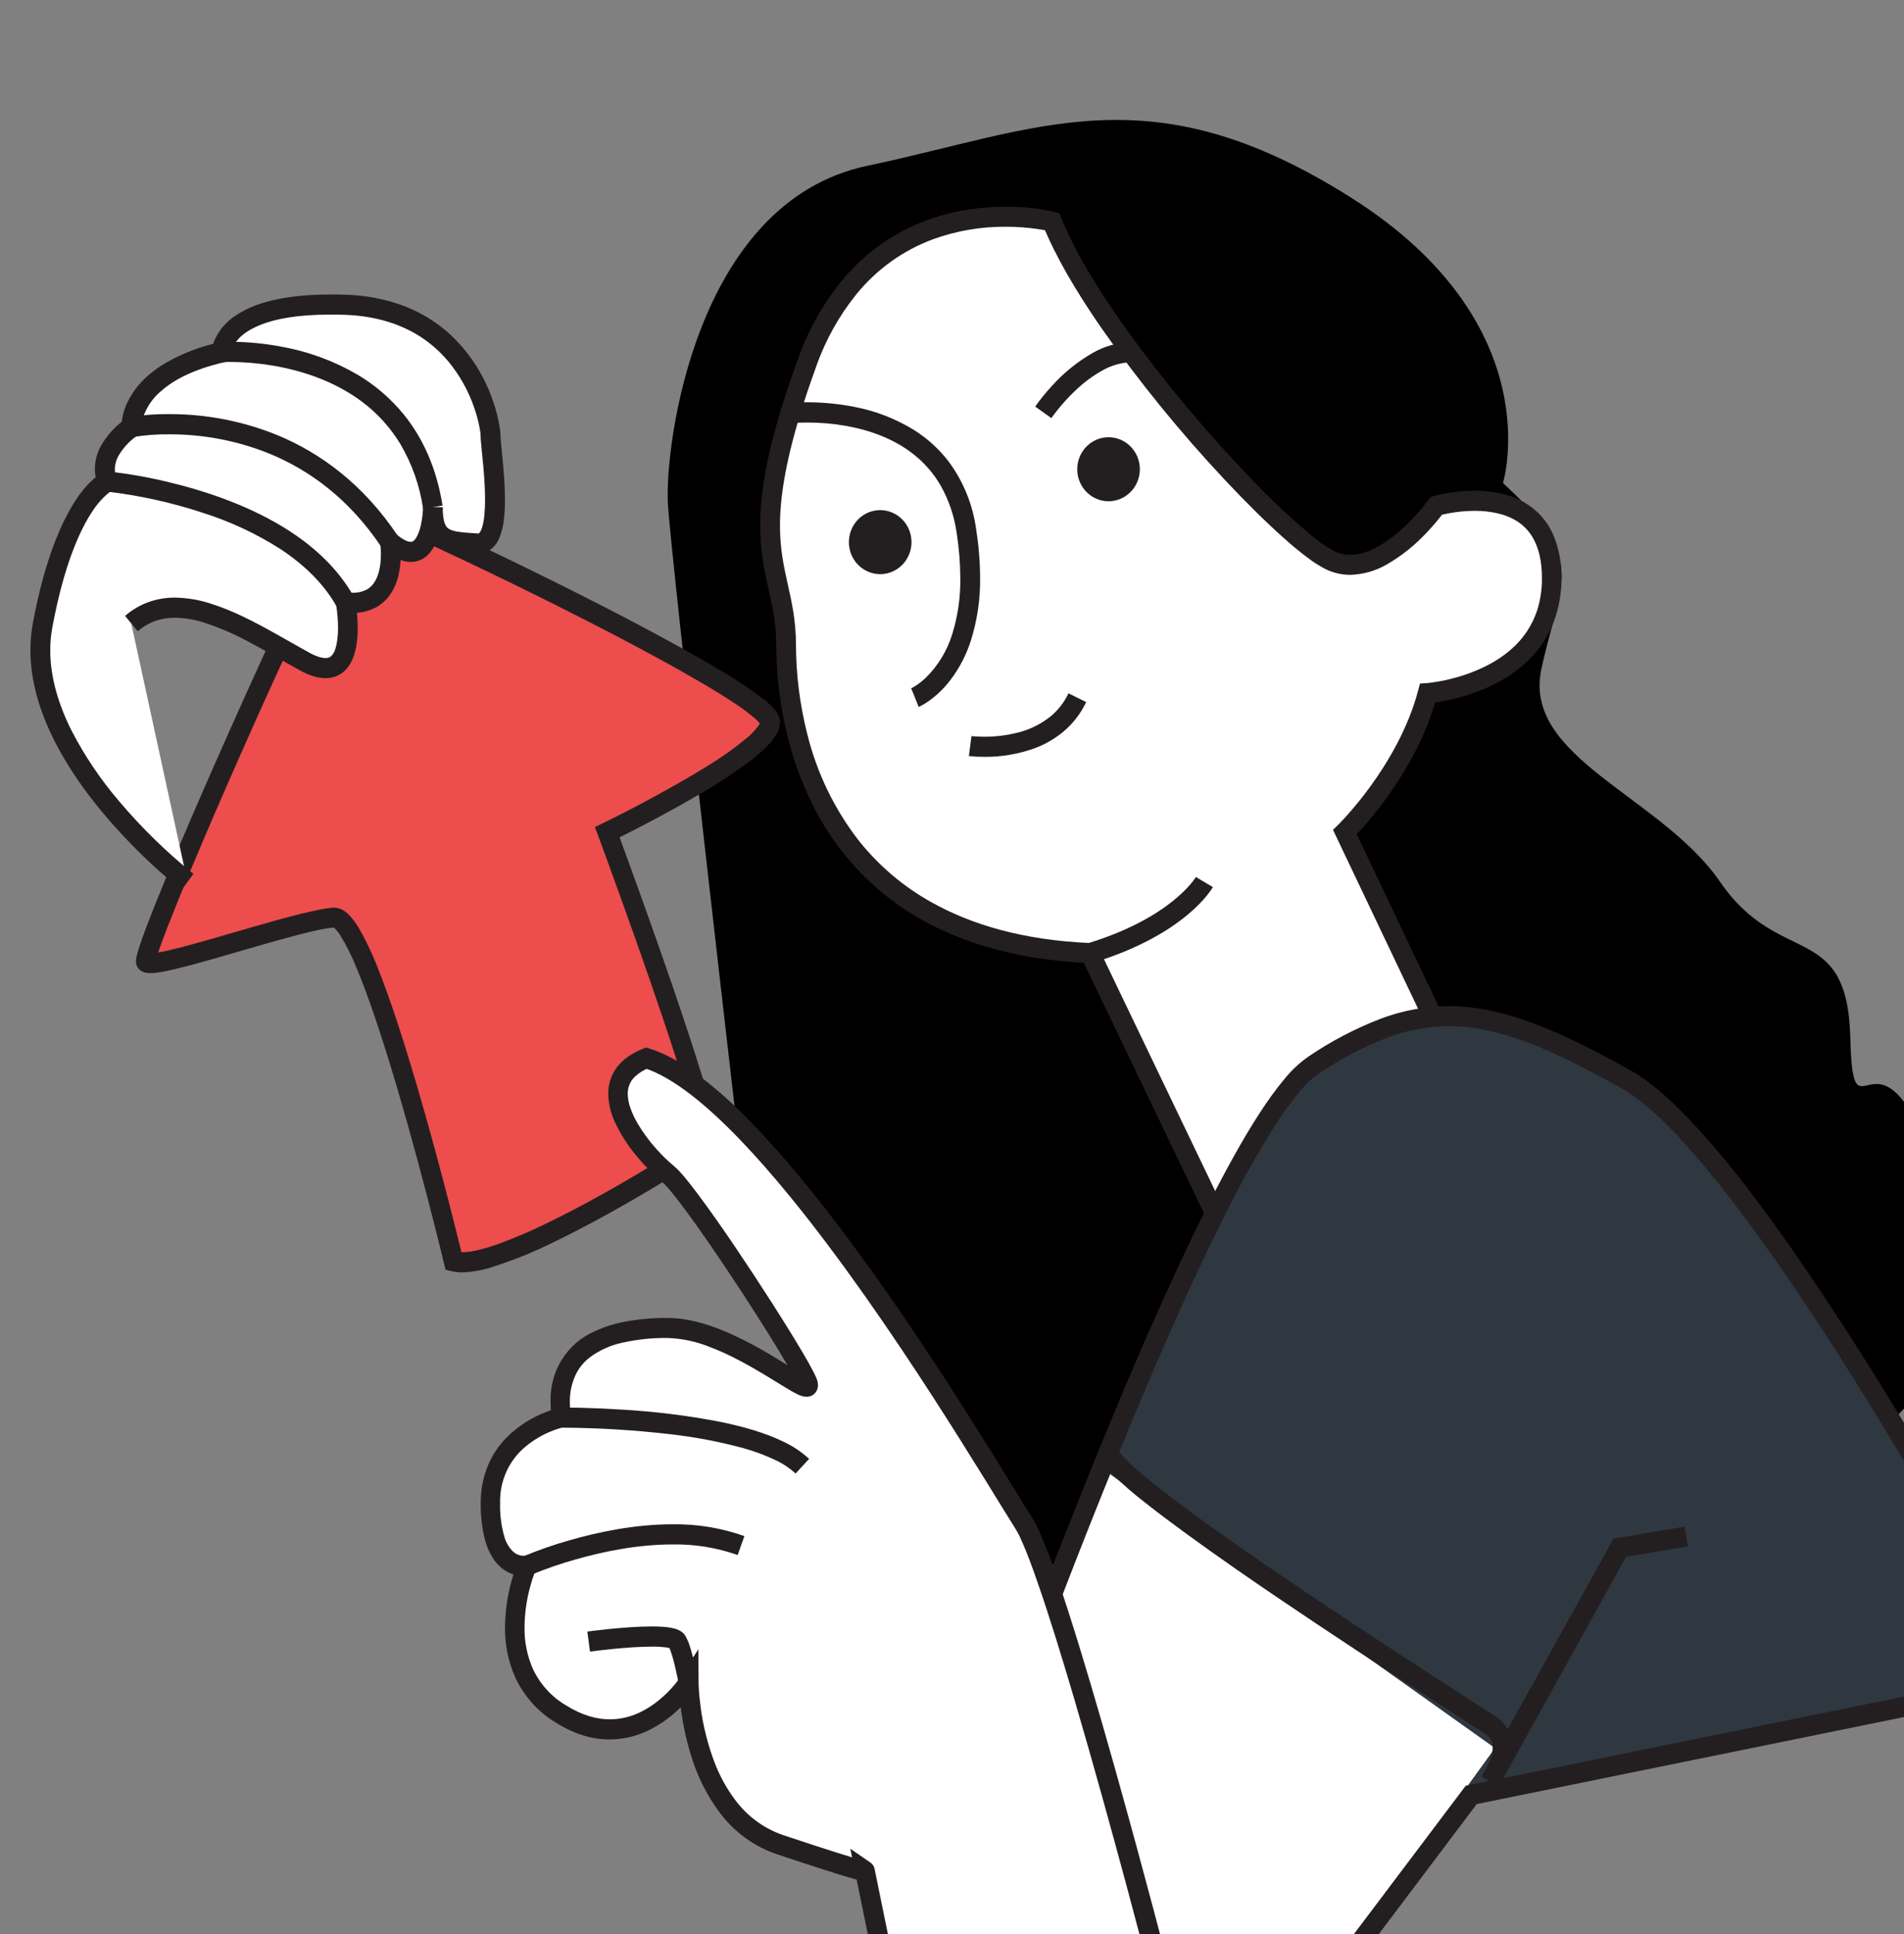 <svg width="128" height="130" viewBox="0 0 128 130" fill="none" xmlns="http://www.w3.org/2000/svg">
<rect x="0" y="0" width="128" height="130" fill="#808080" stroke="none"/>
<g clip-path="url(#clip0_2176_1637)">
<path d="M124.391 97.627C124.391 97.627 134.92 92.104 130.553 79.507C126.185 66.909 124.589 77.678 124.391 69.754C124.192 61.831 119.622 65.08 115.648 59.291C111.673 53.502 102.331 50.96 103.623 44.965C104.914 38.971 106.803 37.753 101.04 32.47C101.04 32.47 104.318 21.804 90.805 13.27C77.292 4.735 69.937 8.698 58.311 11.143C46.684 13.588 44.697 30.038 44.898 33.796C45.098 37.554 49.813 78.09 49.813 78.09L64.172 106.128L124.391 97.627Z" fill="black"/>
<path d="M70.733 14.895C70.733 14.895 58.808 11.849 54.238 24.444C53.807 25.652 53.429 26.75 53.128 27.761C50.246 37.276 52.846 38.565 52.846 43.342C52.846 48.623 54.765 63.252 73.281 64.066L81.862 81.944L97.366 70.566L90.408 55.939C90.408 55.939 94.581 51.88 95.972 46.593C95.972 46.593 104.318 45.984 104.318 38.872C104.318 31.761 96.566 33.995 96.566 33.995C96.566 33.995 92.785 39.278 89.412 37.653C86.038 36.027 73.913 22.819 70.733 14.895Z" fill="white"/>
<path d="M70.733 14.895L70.893 14.24C69.811 13.999 68.705 13.884 67.598 13.896C65.592 13.896 62.909 14.251 60.303 15.734C58.885 16.544 57.622 17.611 56.577 18.883C55.294 20.469 54.292 22.272 53.617 24.21C53.175 25.426 52.804 26.54 52.494 27.56C51.454 30.997 51.108 33.416 51.108 35.331C51.108 37.061 51.394 38.368 51.662 39.574C51.931 40.78 52.184 41.894 52.184 43.342C52.189 45.192 52.392 47.036 52.789 48.841C53.177 50.632 53.781 52.367 54.587 54.006C56.023 56.939 58.209 59.42 60.914 61.183C63.939 63.155 67.951 64.506 73.253 64.738L73.281 64.058L72.688 64.356L81.612 82.953L98.201 70.775L91.001 55.634L90.408 55.939L90.863 56.43C91.711 55.567 92.492 54.638 93.198 53.65C94.446 51.93 95.882 49.533 96.602 46.769L95.963 46.593L96.01 47.268C96.478 47.224 96.944 47.151 97.404 47.049C98.153 46.889 98.888 46.664 99.601 46.378C100.82 45.885 102.151 45.12 103.193 43.908C103.744 43.271 104.178 42.539 104.475 41.745C104.81 40.826 104.976 39.853 104.967 38.872C104.991 37.865 104.804 36.863 104.416 35.936C104.17 35.375 103.818 34.87 103.38 34.448C102.789 33.891 102.076 33.488 101.3 33.272C100.596 33.076 99.868 32.98 99.137 32.986C98.209 32.988 97.284 33.109 96.384 33.346L96.165 33.408L96.029 33.601L96.194 33.723L96.031 33.601L96.195 33.723L96.033 33.601C95.517 34.288 94.942 34.924 94.312 35.503C93.791 35.989 93.216 36.411 92.599 36.76C92.042 37.086 91.416 37.268 90.775 37.291C90.401 37.293 90.031 37.209 89.693 37.046C89.155 36.753 88.649 36.404 88.18 36.006C86.719 34.785 85.33 33.476 84.021 32.086C81.394 29.346 78.931 26.446 76.647 23.402C75.484 21.844 74.408 20.282 73.497 18.794C72.667 17.474 71.945 16.086 71.34 14.644L71.211 14.329L70.888 14.246L70.727 14.901L70.12 15.152C70.946 17.209 72.323 19.55 73.977 21.954C76.53 25.603 79.338 29.059 82.378 32.294C83.786 33.794 85.121 35.111 86.273 36.137C86.84 36.649 87.379 37.09 87.855 37.448C88.255 37.759 88.682 38.032 89.132 38.264C89.646 38.512 90.208 38.64 90.776 38.639C91.639 38.614 92.484 38.374 93.234 37.939C94.258 37.347 95.186 36.597 95.987 35.718C96.383 35.299 96.753 34.857 97.097 34.394L96.562 33.993L96.751 34.645C97.534 34.444 98.338 34.341 99.145 34.337C99.684 34.333 100.223 34.394 100.748 34.519C101.137 34.612 101.511 34.759 101.86 34.958C102.398 35.266 102.837 35.725 103.125 36.282C103.446 36.897 103.66 37.728 103.66 38.87C103.667 39.603 103.558 40.333 103.337 41.03C103.002 42.04 102.405 42.938 101.609 43.628C100.486 44.625 99.056 45.213 97.906 45.534C97.436 45.667 96.958 45.772 96.475 45.847C96.297 45.876 96.158 45.893 96.063 45.903L95.957 45.914H95.929V45.971V45.914V45.971V45.914L95.458 45.949L95.337 46.413C94.675 48.926 93.327 51.209 92.14 52.84C91.657 53.507 91.141 54.148 90.595 54.762C90.394 54.988 90.232 55.16 90.12 55.276C90.066 55.334 90.022 55.379 89.994 55.406L89.963 55.438L90.031 55.512L89.963 55.438L90.031 55.512L89.963 55.438L89.614 55.779L96.538 70.34L82.111 80.929L73.703 63.406L73.31 63.389C68.772 63.196 65.28 62.146 62.597 60.634C60.755 59.608 59.124 58.23 57.79 56.575C56.119 54.447 54.918 51.975 54.268 49.328C53.77 47.371 53.516 45.358 53.511 43.336C53.511 41.716 53.224 40.467 52.958 39.267C52.691 38.066 52.436 36.903 52.436 35.325C52.436 33.586 52.75 31.305 53.759 27.955C54.06 26.961 54.423 25.871 54.858 24.669C55.481 22.882 56.405 21.22 57.588 19.759C58.949 18.092 60.717 16.825 62.714 16.086C64.282 15.516 65.935 15.23 67.6 15.241C68.326 15.239 69.052 15.291 69.772 15.396C70.035 15.434 70.239 15.473 70.377 15.5L70.53 15.533L70.566 15.543L70.727 14.885L70.12 15.152L70.733 14.895Z" fill="#231F20"/>
<path d="M61.748 47.523C61.822 47.492 62.858 47.045 63.881 45.725C64.493 44.923 64.963 44.019 65.27 43.052C65.7 41.687 65.909 40.26 65.889 38.826C65.884 37.751 65.797 36.678 65.63 35.617C65.407 33.933 64.759 32.337 63.748 30.988C63.095 30.147 62.3 29.432 61.402 28.877C60.194 28.14 58.868 27.626 57.486 27.359C56.431 27.147 55.358 27.04 54.283 27.04C53.873 27.037 53.463 27.055 53.054 27.095L53.2 28.448L53.177 28.229L53.2 28.448L53.177 28.229L53.2 28.448C53.56 28.413 53.922 28.398 54.283 28.401C55.143 28.401 56.001 28.475 56.849 28.622C58.346 28.884 60.039 29.441 61.425 30.543C62.154 31.119 62.77 31.831 63.24 32.642C63.794 33.627 64.159 34.711 64.316 35.836C64.471 36.828 64.552 37.831 64.558 38.836C64.579 40.119 64.397 41.397 64.017 42.621C63.674 43.74 63.06 44.752 62.23 45.563C62.006 45.777 61.762 45.967 61.5 46.131C61.41 46.187 61.341 46.224 61.296 46.247L61.251 46.268L61.362 46.537L61.254 46.266L61.366 46.535L61.258 46.264L61.759 47.517L61.748 47.523Z" fill="#231F20"/>
<path d="M70.68 28.104L70.478 27.959L70.68 28.104L70.478 27.959L70.68 28.104C71.178 27.408 71.743 26.765 72.366 26.184C72.89 25.687 73.472 25.259 74.098 24.908C74.69 24.567 75.352 24.375 76.031 24.348L76.016 22.994C75.123 23.023 74.25 23.271 73.471 23.715C72.429 24.311 71.488 25.075 70.684 25.977C70.291 26.403 69.927 26.855 69.593 27.33L70.68 28.104Z" fill="#231F20"/>
<path d="M65.132 50.819C65.477 50.857 65.824 50.875 66.17 50.873C67.345 50.883 68.512 50.68 69.617 50.272C70.303 50.011 70.942 49.636 71.508 49.162C72.144 48.623 72.66 47.952 73.021 47.192L71.831 46.601C71.554 47.187 71.157 47.706 70.667 48.122C69.985 48.677 69.189 49.067 68.339 49.264C67.63 49.436 66.903 49.522 66.174 49.52C65.902 49.52 65.681 49.508 65.529 49.496C65.454 49.496 65.395 49.487 65.357 49.481H65.318H65.308L65.136 50.822L65.132 50.819Z" fill="#231F20"/>
<path d="M80.394 58.953L80.761 59.169L80.396 58.949L80.763 59.165L80.398 58.945C80.383 58.97 79.977 59.653 78.867 60.547C77.757 61.443 75.938 62.552 73.092 63.416L73.471 64.713C76.56 63.776 78.564 62.54 79.801 61.518C81.037 60.495 81.502 59.691 81.54 59.627L80.394 58.953Z" fill="#231F20"/>
<path d="M137.061 112.878C137.061 112.878 118.429 77.659 109.336 72.563C100.244 67.468 95.781 66.706 88.321 71.583C80.86 76.46 63.279 127.508 63.279 127.508L71.769 131.926H90.4L98.896 120.651L137.061 112.878Z" fill="#2F3841"/>
<path d="M68.5 112L74.5 99L100.5 117.5L90 132H72.5L67 122.5L68.5 112Z" fill="white"/>
<path d="M137.06 112.878L137.643 112.558C137.643 112.558 132.976 103.735 127.168 94.273C124.264 89.539 121.074 84.645 118.028 80.599C116.655 78.745 115.181 76.971 113.613 75.287C112.206 73.81 110.889 72.664 109.656 71.97C107.17 70.578 105.014 69.497 103.021 68.759C101.028 68.021 99.198 67.628 97.387 67.628C95.83 67.637 94.287 67.922 92.826 68.471C91.117 69.13 89.485 69.984 87.963 71.017C87.342 71.454 86.785 71.979 86.309 72.577C85.254 73.839 84.115 75.619 82.905 77.796C80.793 81.592 78.479 86.572 76.188 91.921C69.315 107.965 62.657 127.295 62.654 127.295L62.465 127.854L71.618 132.603H90.733L99.276 121.264L138.07 113.364L137.643 112.558L137.06 112.878L136.932 112.215L98.531 120.036L90.081 131.248H71.93L63.574 126.903L63.274 127.506L63.898 127.73L63.949 127.585C64.465 126.093 68.906 113.335 74.113 100.374C76.717 93.894 79.513 87.362 82.1 82.174C83.201 79.911 84.423 77.712 85.76 75.586C86.246 74.824 86.779 74.093 87.354 73.398C87.737 72.922 88.183 72.503 88.678 72.151C90.115 71.176 91.656 70.369 93.271 69.747C94.588 69.246 95.981 68.985 97.387 68.974C99.009 68.974 100.68 69.325 102.571 70.025C104.462 70.725 106.559 71.79 109.017 73.157C110.057 73.737 111.31 74.805 112.662 76.23C115.033 78.722 117.722 82.29 120.414 86.23C124.442 92.139 128.463 98.887 131.473 104.153C132.986 106.786 134.234 109.049 135.111 110.654C135.55 111.456 135.894 112.094 136.128 112.53C136.246 112.747 136.334 112.917 136.395 113.029L136.486 113.201L137.068 112.878L136.939 112.215L137.06 112.878Z" fill="#231F20"/>
<path d="M113.252 102.612L108.47 103.426L99.595 119.402L100.703 120.137C100.883 119.878 101.042 119.605 101.178 119.319C101.309 119.05 101.417 118.77 101.503 118.482C101.603 118.15 101.656 117.804 101.66 117.456C101.667 117.035 101.566 116.62 101.367 116.251C101.168 115.883 100.878 115.575 100.525 115.357L98.913 114.317C96.076 112.49 90.215 108.711 84.991 105.121C82.384 103.329 79.935 101.586 78.118 100.167C77.21 99.459 76.458 98.831 75.932 98.332C75.718 98.135 75.517 97.923 75.329 97.698C75.277 97.637 75.228 97.572 75.184 97.505C75.174 97.489 75.165 97.472 75.157 97.455L75.072 97.488L75.159 97.463L75.074 97.495L75.161 97.47L73.885 97.83C73.932 97.99 74.003 98.143 74.094 98.282C74.293 98.574 74.521 98.844 74.773 99.088C75.475 99.769 76.213 100.408 76.986 101.004C78.602 102.283 80.74 103.828 83.066 105.45C86.556 107.876 90.467 110.462 93.645 112.536C95.235 113.572 96.64 114.479 97.718 115.173C98.795 115.867 99.548 116.348 99.818 116.526C99.985 116.621 100.122 116.762 100.215 116.933C100.307 117.104 100.351 117.298 100.342 117.493C100.338 117.71 100.303 117.925 100.24 118.132C100.148 118.44 100.021 118.736 99.862 119.014C99.797 119.13 99.741 119.225 99.701 119.286L99.654 119.356L99.644 119.371L99.85 119.524L99.644 119.37L99.85 119.522L99.644 119.368L100.177 119.77L100.745 120.102L109.31 104.651L113.47 103.942L113.252 102.608V102.612Z" fill="#231F20"/>
<path d="M30.488 84.79C30.488 84.79 24.924 61.526 22.439 61.678C19.955 61.831 10.317 65.283 9.82 64.674C9.323 64.066 22.738 33.791 23.73 33.69C24.723 33.59 51.785 46.448 51.77 48.547C51.755 50.647 40.823 55.939 40.823 55.939C40.823 55.939 48.274 76.054 47.48 76.766C46.686 77.477 33.668 85.708 30.488 84.79Z" fill="#ED4D4D"/>
<path d="M30.488 84.79L31.131 84.629C31.131 84.629 29.747 78.83 28.045 73.031C27.195 70.131 26.268 67.232 25.383 65.024C25.023 64.088 24.589 63.183 24.086 62.318C23.899 62.002 23.674 61.711 23.417 61.452C23.295 61.333 23.157 61.231 23.009 61.151C22.84 61.06 22.654 61.012 22.464 61.01H22.4C21.994 61.046 21.591 61.111 21.193 61.203C20.378 61.371 19.371 61.638 18.282 61.941C16.652 62.397 14.848 62.939 13.316 63.366C12.56 63.578 11.855 63.762 11.291 63.89C11.01 63.953 10.76 64.004 10.558 64.038C10.41 64.065 10.261 64.081 10.112 64.085H10.064L10.028 64.352L10.125 64.104C10.105 64.096 10.085 64.089 10.064 64.085L10.028 64.352L10.125 64.104L9.936 64.597L10.333 64.259C10.279 64.19 10.209 64.137 10.129 64.104L9.94 64.597L10.337 64.259L9.862 64.638L10.456 64.504C10.431 64.41 10.385 64.323 10.32 64.251L9.862 64.638L10.456 64.504L9.979 64.613H10.469C10.467 64.576 10.463 64.54 10.456 64.504L9.979 64.613H10.236L10.467 64.636V64.613H10.235L10.465 64.636V64.624C10.479 64.548 10.497 64.474 10.52 64.4C10.581 64.185 10.686 63.864 10.83 63.466C11.371 61.964 12.435 59.362 13.734 56.314C15.684 51.748 18.17 46.179 20.244 41.751C21.282 39.537 22.218 37.606 22.929 36.236C23.285 35.551 23.585 35.006 23.805 34.649C23.881 34.518 23.966 34.392 24.058 34.272L24.086 34.239L24.06 34.214L24.084 34.239L24.058 34.214L24.082 34.239L23.852 33.986L24.028 34.279C24.047 34.268 24.066 34.255 24.082 34.239L23.852 33.986L24.028 34.279L23.744 33.789L23.799 34.368C23.884 34.362 23.966 34.334 24.039 34.287L23.744 33.789L23.799 34.368L23.744 33.825V34.37H23.799L23.744 33.827V33.972L23.697 34.37H23.744V33.97L23.697 34.368L23.716 34.212L23.691 34.368L23.71 34.212L23.685 34.368C23.714 34.368 23.789 34.395 23.888 34.428C24.077 34.492 24.37 34.602 24.729 34.749C26.081 35.298 28.439 36.359 31.199 37.668C35.344 39.63 40.405 42.149 44.419 44.345C46.424 45.443 48.169 46.462 49.392 47.277C49.879 47.591 50.345 47.94 50.786 48.319C50.896 48.414 50.997 48.52 51.088 48.634L51.111 48.671L51.372 48.541H51.088C51.086 48.586 51.094 48.63 51.111 48.671L51.372 48.541H51.088C51.086 48.572 51.086 48.603 51.088 48.634L51.744 48.543H51.082H51.16H51.113H51.16H51.113C51.087 48.622 51.05 48.697 51.003 48.764C50.776 49.075 50.511 49.356 50.215 49.599C49.383 50.288 48.503 50.914 47.583 51.474C46.03 52.44 44.266 53.407 42.894 54.134C42.207 54.495 41.619 54.793 41.203 55.002L40.717 55.241L40.589 55.305L40.545 55.326L39.993 55.593L40.211 56.173C40.211 56.173 40.235 56.245 40.284 56.366C40.653 57.366 42.311 61.881 43.877 66.43C44.66 68.701 45.42 70.984 45.979 72.83C46.259 73.754 46.49 74.57 46.649 75.211C46.728 75.532 46.788 75.813 46.828 76.035C46.859 76.188 46.877 76.343 46.883 76.499V76.526H46.915H46.883H46.915H46.883L47.199 76.57L46.904 76.451C46.895 76.475 46.888 76.5 46.883 76.526L47.199 76.57L46.904 76.451L47.401 76.653L47.049 76.244C46.985 76.3 46.935 76.371 46.904 76.451L47.401 76.653L47.049 76.244L46.987 76.292C46.915 76.346 46.798 76.431 46.645 76.535C46.078 76.922 45.005 77.616 43.688 78.412C41.712 79.611 39.15 81.067 36.779 82.213C35.695 82.747 34.584 83.22 33.451 83.632C33.006 83.792 32.552 83.927 32.092 84.036C31.757 84.118 31.415 84.163 31.071 84.171C30.936 84.175 30.802 84.16 30.672 84.127L30.492 84.778L31.135 84.618L30.492 84.778L30.312 85.429C30.559 85.496 30.814 85.528 31.069 85.524C31.744 85.502 32.412 85.386 33.056 85.178C34.549 84.704 36.003 84.11 37.405 83.404C39.753 82.265 42.23 80.858 44.191 79.677C45.17 79.087 46.019 78.554 46.649 78.13C46.968 77.924 47.237 77.744 47.443 77.601C47.546 77.53 47.635 77.465 47.709 77.407C47.775 77.359 47.838 77.308 47.898 77.253C47.976 77.186 48.041 77.103 48.087 77.011C48.131 76.921 48.161 76.823 48.174 76.723C48.185 76.647 48.19 76.57 48.19 76.493C48.184 76.238 48.154 75.983 48.103 75.733C48.004 75.194 47.827 74.494 47.592 73.663C47.18 72.211 46.59 70.377 45.936 68.411C43.975 62.546 41.432 55.682 41.43 55.678L40.823 55.939L41.105 56.552C41.114 56.552 43.856 55.222 46.617 53.623C47.943 52.875 49.224 52.043 50.451 51.134C50.934 50.774 51.383 50.367 51.79 49.92C51.959 49.731 52.106 49.523 52.228 49.299C52.354 49.071 52.424 48.815 52.432 48.553V48.505V48.456L51.791 48.547H52.44C52.442 48.517 52.442 48.487 52.44 48.456L51.799 48.547H52.447C52.446 48.435 52.427 48.324 52.391 48.219C52.331 48.053 52.244 47.9 52.134 47.764C51.901 47.486 51.639 47.234 51.353 47.014C50.547 46.395 49.706 45.825 48.834 45.307C47.015 44.194 44.618 42.876 42.028 41.521C38.136 39.495 33.81 37.382 30.362 35.774C28.637 34.97 27.134 34.293 26.013 33.814C25.446 33.574 24.984 33.385 24.627 33.249C24.447 33.184 24.294 33.129 24.164 33.091C24.098 33.069 24.035 33.054 23.975 33.041C23.9 33.023 23.823 33.013 23.746 33.011H23.666C23.584 33.02 23.503 33.043 23.428 33.079C23.344 33.121 23.266 33.176 23.198 33.242C23.101 33.334 23.015 33.436 22.939 33.547C22.747 33.826 22.569 34.115 22.405 34.413C22.027 35.091 21.534 36.039 20.965 37.185C18.981 41.194 16.049 47.658 13.591 53.291C12.365 56.107 11.267 58.713 10.469 60.7C10.07 61.696 9.749 62.535 9.524 63.176C9.41 63.497 9.321 63.768 9.257 63.992C9.225 64.104 9.198 64.205 9.178 64.299C9.155 64.401 9.143 64.505 9.142 64.609C9.141 64.671 9.147 64.732 9.161 64.792C9.184 64.907 9.234 65.014 9.308 65.104C9.378 65.185 9.463 65.25 9.558 65.297C9.652 65.346 9.754 65.378 9.858 65.394C9.941 65.406 10.024 65.412 10.108 65.411C10.27 65.409 10.431 65.396 10.592 65.372C10.919 65.328 11.307 65.249 11.749 65.144C12.524 64.961 13.468 64.701 14.483 64.412C16.005 63.977 17.686 63.476 19.153 63.074C19.887 62.881 20.566 62.687 21.142 62.569C21.581 62.462 22.026 62.386 22.475 62.341L22.458 62.061V62.341H22.475L22.458 62.061V62.136L22.405 62.33C22.423 62.331 22.441 62.331 22.458 62.33V62.125L22.405 62.318L22.428 62.233L22.398 62.314L22.42 62.229L22.39 62.31C22.421 62.329 22.45 62.35 22.477 62.374C22.633 62.527 22.769 62.698 22.884 62.885C23.291 63.55 23.642 64.249 23.933 64.974C24.582 66.507 25.281 68.531 25.96 70.696C26.979 73.943 27.955 77.51 28.673 80.262C29.032 81.639 29.329 82.812 29.534 83.639C29.637 84.053 29.723 84.382 29.772 84.606C29.8 84.718 29.821 84.799 29.834 84.863C29.847 84.927 29.855 84.95 29.855 84.95L29.948 85.337L30.326 85.445L30.488 84.79Z" fill="#231F20"/>
<path d="M12.601 59.274C12.601 59.274 1.274 50.554 2.864 42.019C4.454 33.485 7.236 32.37 7.236 32.37C7.236 32.37 6.243 30.642 8.826 28.712C8.826 28.712 8.637 25.123 14.887 23.665C14.887 23.665 14.887 20.186 23.235 20.483C31.583 20.781 32.972 28.305 32.972 29.321C32.972 30.338 34.058 36.667 32.078 36.533C30.099 36.4 29.096 36.433 29.096 34.096C29.096 34.096 29.038 38.799 26.215 36.433C26.215 36.433 26.911 40.902 23.235 40.492C23.235 40.492 24.328 46.587 20.452 44.455C16.576 42.323 12.006 39.172 8.826 41.915" fill="white"/>
<path d="M13 58.734C11.204 57.287 9.545 55.669 8.047 53.902C6.787 52.438 5.7 50.829 4.808 49.106C3.936 47.366 3.376 45.522 3.378 43.707C3.378 43.188 3.425 42.67 3.52 42.16C4.303 37.958 5.371 35.635 6.199 34.388C6.476 33.95 6.813 33.555 7.2 33.214C7.28 33.148 7.365 33.086 7.453 33.031L7.498 33.006L7.366 32.71L7.481 33.011H7.498L7.366 32.716L7.481 33.017L8.204 32.727L7.81 32.045L7.551 32.202L7.818 32.056V32.045L7.559 32.202L7.825 32.056C7.753 31.893 7.718 31.714 7.721 31.535C7.728 31.21 7.817 30.893 7.979 30.614C8.296 30.082 8.723 29.626 9.228 29.277L9.52 29.058L9.499 28.689L9.139 28.712L9.499 28.701V28.689L9.139 28.712L9.499 28.701C9.505 28.51 9.536 28.321 9.591 28.138C9.819 27.412 10.249 26.769 10.828 26.288C11.622 25.583 12.919 24.848 15.046 24.355L15.56 24.235V23.657H15.137L15.56 23.675V23.657H15.137L15.56 23.675H15.453H15.56H15.453H15.56C15.563 23.641 15.569 23.607 15.578 23.574C15.626 23.38 15.71 23.197 15.825 23.035C16.067 22.685 16.536 22.223 17.527 21.829C18.518 21.434 19.991 21.145 22.231 21.145C22.542 21.145 22.869 21.15 23.212 21.162C25.203 21.237 26.741 21.742 27.951 22.44C28.788 22.93 29.535 23.566 30.159 24.319C30.921 25.245 31.51 26.307 31.895 27.452C32.034 27.853 32.145 28.264 32.227 28.681C32.26 28.846 32.282 28.989 32.296 29.101C32.305 29.175 32.311 29.25 32.313 29.325C32.313 29.424 32.313 29.518 32.328 29.64C32.358 30.046 32.428 30.657 32.492 31.364C32.556 32.072 32.609 32.863 32.609 33.597C32.611 33.947 32.595 34.297 32.562 34.645C32.542 34.858 32.507 35.07 32.458 35.279C32.432 35.395 32.395 35.509 32.349 35.619C32.317 35.703 32.268 35.779 32.207 35.843L32.18 35.859C32.168 35.861 32.156 35.861 32.144 35.859H32.125C31.624 35.824 31.201 35.799 30.87 35.752C30.676 35.73 30.485 35.683 30.303 35.613C30.222 35.582 30.148 35.536 30.083 35.478C30.04 35.437 30.002 35.389 29.972 35.337C29.9 35.203 29.851 35.057 29.828 34.906C29.781 34.639 29.76 34.367 29.764 34.096L28.44 34.086C28.44 34.096 28.44 34.279 28.412 34.537C28.39 34.764 28.356 34.991 28.31 35.215C28.251 35.549 28.136 35.869 27.97 36.162C27.921 36.245 27.857 36.316 27.78 36.373C27.73 36.406 27.672 36.423 27.612 36.421C27.491 36.415 27.373 36.383 27.266 36.327C27.041 36.216 26.832 36.075 26.642 35.909L25.296 34.78L25.57 36.539L25.948 36.477L25.57 36.537L25.948 36.475L25.57 36.535V36.586C25.596 36.806 25.609 37.027 25.608 37.249C25.609 37.547 25.584 37.846 25.532 38.14C25.494 38.369 25.431 38.592 25.343 38.807C25.283 38.955 25.204 39.096 25.109 39.224C24.974 39.411 24.796 39.561 24.591 39.661C24.309 39.791 24.002 39.853 23.693 39.843C23.566 39.843 23.44 39.836 23.314 39.822L22.433 39.725L22.592 40.616C22.678 41.14 22.722 41.67 22.725 42.201C22.727 42.486 22.708 42.77 22.67 43.052C22.645 43.238 22.604 43.423 22.549 43.602C22.497 43.789 22.401 43.959 22.269 44.097C22.224 44.139 22.172 44.172 22.116 44.194C22.041 44.221 21.962 44.234 21.883 44.233C21.733 44.228 21.584 44.202 21.441 44.155C21.21 44.08 20.987 43.98 20.775 43.86C19.393 43.1 17.894 42.191 16.372 41.461C15.629 41.097 14.86 40.791 14.072 40.544C13.325 40.308 12.548 40.182 11.766 40.169C11.173 40.165 10.584 40.262 10.023 40.456C9.432 40.665 8.884 40.985 8.408 41.399L9.262 42.433C9.613 42.126 10.016 41.889 10.452 41.735C10.875 41.59 11.319 41.518 11.766 41.523C12.422 41.535 13.073 41.643 13.7 41.843C14.806 42.204 15.877 42.67 16.897 43.237C17.988 43.817 19.087 44.467 20.148 45.052C20.436 45.215 20.74 45.348 21.055 45.449C21.323 45.536 21.602 45.582 21.883 45.586C22.096 45.587 22.308 45.553 22.511 45.485C22.842 45.373 23.135 45.166 23.354 44.888C23.506 44.697 23.628 44.485 23.719 44.258C23.85 43.928 23.938 43.581 23.982 43.227C24.028 42.887 24.05 42.544 24.048 42.201C24.045 41.588 23.994 40.977 23.895 40.372L23.244 40.494L23.173 41.167C23.347 41.186 23.523 41.196 23.698 41.196C24.294 41.212 24.883 41.06 25.4 40.757C25.727 40.555 26.009 40.286 26.228 39.967C26.517 39.537 26.718 39.053 26.818 38.542C26.961 37.812 26.983 37.062 26.884 36.325L26.23 36.431L25.81 36.953C26.089 37.194 26.397 37.398 26.727 37.558C27.006 37.694 27.311 37.767 27.62 37.773C27.904 37.773 28.184 37.698 28.431 37.554C28.625 37.438 28.797 37.287 28.938 37.108C29.159 36.818 29.329 36.491 29.439 36.141C29.584 35.694 29.681 35.231 29.728 34.763C29.77 34.376 29.773 34.111 29.773 34.096L29.111 34.086H28.45C28.431 34.627 28.51 35.167 28.682 35.679C28.802 36.006 29.001 36.296 29.261 36.522C29.445 36.677 29.653 36.799 29.877 36.883C30.207 37.002 30.55 37.077 30.898 37.108C31.256 37.148 31.636 37.169 32.048 37.198C32.084 37.2 32.121 37.2 32.157 37.198C32.519 37.203 32.869 37.065 33.133 36.812C33.325 36.623 33.476 36.395 33.578 36.143C33.73 35.76 33.829 35.357 33.873 34.946C33.924 34.497 33.949 34.045 33.946 33.593C33.946 32.677 33.869 31.724 33.795 30.933C33.757 30.537 33.719 30.183 33.693 29.899C33.68 29.758 33.668 29.634 33.661 29.534C33.653 29.433 33.649 29.356 33.649 29.321C33.648 29.208 33.641 29.095 33.627 28.983C33.531 28.245 33.353 27.52 33.095 26.824C32.494 25.113 31.481 23.584 30.15 22.378C29.299 21.625 28.327 21.028 27.277 20.613C25.996 20.118 24.642 19.847 23.273 19.813C22.916 19.799 22.573 19.793 22.244 19.793C20.354 19.793 18.926 19.998 17.818 20.319C17.119 20.509 16.453 20.809 15.844 21.208C15.25 21.587 14.771 22.129 14.464 22.772C14.33 23.053 14.254 23.359 14.241 23.671H14.902L14.755 23.012C13.488 23.282 12.268 23.748 11.138 24.394C9.752 25.204 8.996 26.171 8.599 26.98C8.331 27.504 8.182 28.083 8.164 28.674C8.162 28.701 8.162 28.728 8.164 28.755L8.824 28.712L8.429 28.165C7.769 28.628 7.215 29.232 6.804 29.934C6.531 30.415 6.385 30.959 6.379 31.515C6.378 31.798 6.421 32.079 6.506 32.348C6.543 32.475 6.595 32.597 6.659 32.712L7.226 32.37L6.984 31.739C6.859 31.788 6.039 32.169 5.093 33.615C4.148 35.06 3.013 37.562 2.208 41.894C2.098 42.489 2.043 43.093 2.043 43.699C2.043 45.825 2.703 47.904 3.662 49.802C5.105 52.651 7.234 55.137 9.001 56.927C10.012 57.956 11.084 58.92 12.21 59.815L13.006 58.734H13Z" fill="#231F20"/>
<path d="M7.177 33.042C9.405 33.303 11.603 33.792 13.736 34.502C15.524 35.077 17.235 35.879 18.828 36.889C20.414 37.931 21.781 39.228 22.666 40.829L23.817 40.164C22.779 38.285 21.206 36.829 19.468 35.698C16.848 34.001 13.823 33.011 11.444 32.434C10.078 32.096 8.692 31.849 7.294 31.695L7.175 33.048L7.177 33.042Z" fill="#231F20"/>
<path d="M8.95 29.375C9.753 29.245 10.564 29.184 11.376 29.194C13.707 29.186 16.018 29.637 18.183 30.522C20.768 31.6 23.456 33.491 25.67 36.814L26.765 36.052C24.4 32.499 21.475 30.423 18.682 29.263C16.359 28.313 13.879 27.828 11.376 27.835C10.48 27.825 9.585 27.894 8.701 28.042L8.95 29.37V29.375Z" fill="#231F20"/>
<path d="M14.931 24.342C14.944 24.342 15.139 24.328 15.472 24.328C16.426 24.332 17.378 24.414 18.319 24.572C20.163 24.879 22.439 25.567 24.369 27.027C25.385 27.792 26.248 28.748 26.913 29.843C27.7 31.178 28.221 32.659 28.444 34.2L29.751 33.984C29.346 31.426 28.402 29.424 27.172 27.895C26.294 26.811 25.235 25.895 24.044 25.189C22.491 24.282 20.798 23.652 19.038 23.325C17.862 23.094 16.668 22.976 15.472 22.971C15.082 22.971 14.857 22.987 14.844 22.987L14.931 24.34V24.342Z" fill="#231F20"/>
<path d="M78.044 132.841C78.044 132.841 71.083 105.869 68.821 102.365C66.56 98.86 51.952 73.723 43.457 71.125C39.133 72.865 43.307 77.61 44.898 78.898C46.488 80.185 53.707 91.358 54.304 92.916C54.901 94.474 49.401 89.259 44.898 89.259C40.394 89.259 37.145 90.817 37.743 95.286C37.743 95.286 32.972 96.303 32.972 101.044C32.972 105.786 35.431 105.243 35.431 105.243C35.431 105.243 32.517 111.947 37.684 115.198C42.852 118.449 46.295 113.099 46.295 113.099C46.295 113.099 46.361 121.971 52.457 124.003C58.553 126.035 58.156 125.764 58.156 125.764L60.01 134.84" fill="white"/>
<path d="M78.683 132.669C78.683 132.669 76.942 125.921 74.917 118.73C73.904 115.134 72.82 111.429 71.845 108.394C71.357 106.876 70.899 105.525 70.483 104.435C70.275 103.89 70.081 103.41 69.897 103.003C69.747 102.653 69.572 102.315 69.373 101.992C69.099 101.566 68.617 100.789 67.989 99.761C65.773 96.16 61.631 89.464 57.097 83.365C54.828 80.317 52.464 77.417 50.18 75.119C49.138 74.049 48.015 73.066 46.822 72.177C45.731 71.382 44.674 70.793 43.646 70.477L43.426 70.41L43.213 70.497C42.851 70.638 42.508 70.824 42.19 71.05C41.774 71.338 41.434 71.727 41.199 72.18C40.992 72.6 40.886 73.064 40.891 73.534C40.907 74.173 41.053 74.802 41.318 75.382C41.72 76.252 42.239 77.06 42.861 77.782C43.352 78.378 43.896 78.926 44.485 79.42C44.587 79.508 44.684 79.603 44.775 79.704C45.015 79.965 45.342 80.361 45.707 80.844C46.355 81.693 47.155 82.818 47.993 84.043C49.25 85.882 50.596 87.95 51.672 89.672C52.209 90.534 52.678 91.31 53.033 91.922C53.211 92.23 53.359 92.502 53.472 92.709C53.586 92.916 53.661 93.096 53.688 93.156V93.175L53.733 93.162L53.686 93.173L53.731 93.16L53.684 93.171L54.009 93.09H53.676C53.674 93.117 53.674 93.144 53.676 93.171L54.002 93.09H54.191L53.697 92.916C53.678 92.972 53.668 93.031 53.667 93.09H54.191L53.697 92.916L54.243 93.109L53.807 92.748C53.763 92.801 53.73 92.862 53.708 92.928L54.255 93.121L53.807 92.748L54.259 93.123L54.056 92.564C53.959 92.602 53.872 92.665 53.807 92.748L54.259 93.123L54.056 92.564L54.236 93.059V92.529C54.175 92.53 54.114 92.542 54.056 92.564L54.236 93.059V92.839L54.304 92.537C54.281 92.535 54.259 92.535 54.236 92.537V92.846L54.304 92.545C54.261 92.53 54.22 92.513 54.179 92.493C54.049 92.431 53.848 92.319 53.612 92.176C53.19 91.922 52.638 91.573 52.005 91.192C50.943 90.539 49.837 89.964 48.696 89.471C47.477 88.967 46.181 88.592 44.894 88.59C43.888 88.578 42.883 88.669 41.895 88.861C41.229 88.992 40.58 89.204 39.963 89.493C39.053 89.887 38.284 90.557 37.758 91.411C37.231 92.266 36.972 93.264 37.017 94.273C37.018 94.643 37.044 95.012 37.094 95.379L37.75 95.286L37.614 94.625C37.329 94.692 37.048 94.779 36.775 94.886C35.74 95.268 34.799 95.874 34.016 96.664C33.509 97.19 33.101 97.807 32.812 98.483C32.477 99.293 32.309 100.165 32.318 101.044C32.302 101.878 32.399 102.71 32.608 103.517C32.722 103.95 32.902 104.362 33.141 104.738C33.41 105.166 33.791 105.506 34.241 105.722C34.545 105.863 34.874 105.937 35.207 105.939C35.329 105.939 35.451 105.927 35.57 105.904L35.431 105.243L34.827 104.968C34.65 105.396 34.502 105.836 34.385 106.285C34.105 107.291 33.959 108.331 33.95 109.378C33.934 110.54 34.169 111.692 34.638 112.751C35.225 114.008 36.164 115.059 37.336 115.77C38.63 116.586 39.87 116.93 40.993 116.918C41.848 116.915 42.692 116.728 43.472 116.369C44.402 115.931 45.244 115.319 45.954 114.564C46.283 114.226 46.582 113.859 46.849 113.468L46.295 113.095H45.633C45.686 114.757 45.962 116.404 46.454 117.989C46.872 119.385 47.529 120.695 48.395 121.855C49.376 123.157 50.717 124.127 52.243 124.641C54.652 125.443 56.051 125.888 56.868 126.133C57.276 126.257 57.541 126.326 57.719 126.375C57.808 126.398 57.876 126.413 57.934 126.425L58.023 126.439C58.06 126.441 58.097 126.441 58.135 126.439C58.164 126.441 58.194 126.441 58.224 126.439C58.259 126.434 58.295 126.427 58.329 126.417C58.433 126.386 58.527 126.331 58.605 126.255C58.67 126.193 58.721 126.119 58.757 126.037C58.793 125.95 58.812 125.856 58.813 125.762C58.812 125.607 58.76 125.458 58.666 125.337C58.636 125.3 58.603 125.266 58.568 125.234C58.551 125.22 58.534 125.208 58.517 125.196L57.165 124.264L59.352 134.969L60.649 134.693L58.793 125.607L58.146 125.747L57.768 126.307L58.127 125.762L57.679 126.232C57.706 126.26 57.736 126.285 57.768 126.307L58.127 125.762L57.679 126.232L58.133 125.756L57.588 126.129C57.615 126.173 57.648 126.213 57.685 126.249L58.139 125.774L57.588 126.129L58.142 125.772L57.526 125.996C57.542 126.042 57.563 126.087 57.588 126.129L58.142 125.772L57.526 125.996L58.146 125.77H57.488C57.487 125.847 57.5 125.923 57.526 125.996L58.146 125.77L57.533 125.528C57.504 125.604 57.489 125.686 57.49 125.768H58.156L57.533 125.528L58.148 125.768L57.639 125.335C57.594 125.393 57.558 125.458 57.533 125.528L58.148 125.768L57.639 125.335L58.146 125.762L57.853 125.161C57.771 125.203 57.698 125.262 57.639 125.335L58.146 125.762L57.853 125.161L58.14 125.75L58.046 125.099C57.98 125.108 57.916 125.129 57.857 125.161L58.144 125.75L58.05 125.099L58.139 125.706V125.091C58.109 125.088 58.079 125.088 58.05 125.091L58.139 125.698V125.528L58.191 125.095C58.174 125.093 58.156 125.093 58.139 125.095V125.528L58.191 125.095L58.176 125.211L58.193 125.095L58.178 125.211L58.195 125.095C58.195 125.095 58.101 125.078 57.921 125.029C57.375 124.883 55.983 124.461 52.659 123.352C51.382 122.92 50.262 122.106 49.445 121.015C48.858 120.238 48.385 119.379 48.038 118.465C47.583 117.27 47.268 116.024 47.102 114.753C47.034 114.247 46.998 113.824 46.979 113.53C46.979 113.385 46.966 113.271 46.964 113.193C46.964 113.157 46.964 113.128 46.964 113.11V113.085L46.947 110.858L45.75 112.72L45.922 112.834L45.75 112.718L45.922 112.832L45.75 112.716C45.37 113.261 44.921 113.753 44.415 114.179C43.962 114.571 43.458 114.897 42.916 115.146C42.313 115.422 41.661 115.565 41.001 115.567C40.133 115.567 39.153 115.32 38.038 114.62C37.08 114.055 36.311 113.208 35.829 112.19C35.442 111.311 35.248 110.355 35.262 109.391C35.269 108.467 35.396 107.548 35.64 106.658C35.737 106.302 35.829 106.014 35.905 105.817C35.941 105.718 35.969 105.643 35.99 105.595L36.011 105.541V105.529L35.795 105.43L36.011 105.529L35.795 105.43L36.011 105.529L36.54 104.313L35.277 104.582L35.342 104.887L35.291 104.578H35.277L35.342 104.883L35.291 104.574C35.258 104.577 35.225 104.577 35.192 104.574C35.068 104.573 34.945 104.549 34.829 104.503C34.7 104.451 34.581 104.375 34.479 104.278C34.212 104.012 34.017 103.679 33.912 103.312C33.697 102.573 33.599 101.803 33.621 101.033C33.6 100.31 33.743 99.591 34.038 98.934C34.333 98.276 34.773 97.698 35.323 97.242C35.844 96.807 36.428 96.457 37.055 96.204C37.302 96.104 37.512 96.036 37.656 95.993C37.728 95.972 37.783 95.957 37.819 95.949H37.858L37.777 95.562L37.856 95.949L37.775 95.562L37.854 95.949L38.459 95.821L38.374 95.195C38.333 94.889 38.311 94.582 38.31 94.273C38.291 93.573 38.45 92.88 38.771 92.263C38.992 91.862 39.293 91.512 39.653 91.236C40.301 90.756 41.042 90.421 41.827 90.254C42.828 90.028 43.85 89.921 44.875 89.935C45.827 89.966 46.768 90.162 47.656 90.515C49.087 91.045 50.492 91.857 51.627 92.543C52.194 92.887 52.684 93.198 53.086 93.434C53.289 93.552 53.465 93.651 53.637 93.73C53.72 93.769 53.806 93.803 53.894 93.832C54 93.868 54.111 93.886 54.223 93.886C54.389 93.89 54.552 93.837 54.686 93.736C54.795 93.653 54.88 93.541 54.932 93.413C54.97 93.315 54.989 93.211 54.989 93.106C54.989 93.024 54.978 92.943 54.958 92.864C54.943 92.798 54.924 92.733 54.9 92.671C54.835 92.511 54.763 92.355 54.682 92.203C54.51 91.866 54.264 91.43 53.958 90.909C52.888 89.091 51.082 86.27 49.373 83.74C48.518 82.48 47.688 81.299 46.985 80.357C46.631 79.885 46.312 79.476 46.039 79.143C45.898 78.975 45.767 78.828 45.646 78.699C45.535 78.581 45.418 78.47 45.294 78.366C44.973 78.1 44.668 77.812 44.381 77.506C43.812 76.911 43.309 76.253 42.882 75.544C42.68 75.208 42.512 74.852 42.381 74.481C42.269 74.176 42.209 73.853 42.201 73.528C42.2 73.357 42.224 73.188 42.273 73.025C42.352 72.773 42.495 72.546 42.685 72.366C42.978 72.099 43.317 71.892 43.685 71.755L43.444 71.125L43.254 71.775C44.2 72.061 45.302 72.695 46.48 73.607C48.543 75.202 50.829 77.637 53.113 80.431C56.537 84.621 59.954 89.622 62.693 93.859C64.064 95.986 65.267 97.905 66.219 99.448C66.696 100.221 67.11 100.896 67.452 101.45C67.795 102.005 68.063 102.44 68.254 102.738C68.417 103.003 68.559 103.28 68.681 103.567C68.997 104.265 69.375 105.262 69.789 106.467C70.517 108.562 71.357 111.276 72.208 114.16C73.482 118.488 74.779 123.205 75.757 126.837C76.244 128.654 76.653 130.2 76.94 131.283C77.084 131.828 77.197 132.261 77.273 132.555L77.392 133.011L78.67 132.665L78.683 132.669Z" fill="#231F20"/>
<path d="M37.747 95.963H37.828C40.219 95.976 42.607 96.12 44.983 96.395C46.677 96.582 48.355 96.901 50.003 97.348C50.707 97.545 51.395 97.8 52.06 98.11C52.58 98.344 53.061 98.66 53.485 99.046L54.393 98.06C53.867 97.576 53.27 97.179 52.623 96.885C51.43 96.305 49.976 95.895 48.464 95.58C46.232 95.148 43.974 94.868 41.706 94.743C39.713 94.619 38.199 94.609 37.822 94.609H37.735L37.745 95.963H37.747Z" fill="#231F20"/>
<path d="M35.686 105.863C36.673 105.453 37.683 105.103 38.711 104.816C40.486 104.307 42.844 103.811 45.208 103.811C46.698 103.785 48.181 104.027 49.59 104.524L50.044 103.252C48.49 102.701 46.853 102.432 45.208 102.457C42.625 102.457 40.127 103.001 38.267 103.538C37.213 103.836 36.177 104.198 35.164 104.621L35.688 105.863H35.686Z" fill="#231F20"/>
<path d="M39.668 111.009H39.694C39.829 110.992 40.46 110.909 41.26 110.831C42.06 110.754 43.03 110.681 43.82 110.681C44.165 110.675 44.51 110.696 44.852 110.744C44.93 110.756 45.006 110.776 45.079 110.804L45.187 110.611L45.038 110.779C45.05 110.791 45.064 110.801 45.079 110.81L45.187 110.617L45.038 110.785L45.314 110.474L44.953 110.667C44.975 110.71 45.003 110.748 45.038 110.781L45.314 110.47L44.953 110.663C44.996 110.747 45.033 110.835 45.064 110.924C45.136 111.117 45.212 111.361 45.28 111.616C45.382 112.003 45.469 112.405 45.533 112.712C45.563 112.865 45.588 112.994 45.605 113.085C45.614 113.13 45.62 113.165 45.624 113.188V113.215L46.926 112.979C46.926 112.979 46.836 112.463 46.696 111.848C46.624 111.541 46.541 111.206 46.446 110.882C46.399 110.723 46.348 110.57 46.295 110.424C46.24 110.282 46.177 110.144 46.106 110.01C46.046 109.897 45.964 109.797 45.866 109.716C45.727 109.611 45.571 109.533 45.404 109.486C45.165 109.418 44.919 109.375 44.671 109.356C44.406 109.333 44.119 109.324 43.814 109.324C42.892 109.324 41.819 109.411 40.967 109.496C40.114 109.581 39.492 109.668 39.486 109.668L39.662 111.009H39.668Z" fill="#231F20"/>
<path d="M61.277 36.433C61.279 36.859 61.156 37.276 60.926 37.63C60.696 37.985 60.368 38.262 59.983 38.426C59.599 38.59 59.175 38.634 58.767 38.552C58.358 38.47 57.982 38.265 57.687 37.965C57.392 37.664 57.191 37.281 57.109 36.863C57.027 36.446 57.069 36.013 57.228 35.619C57.387 35.225 57.657 34.889 58.003 34.652C58.349 34.416 58.756 34.289 59.173 34.289C59.73 34.289 60.264 34.514 60.659 34.916C61.053 35.318 61.276 35.864 61.277 36.433Z" fill="#231F20"/>
<path d="M76.628 31.538C76.629 31.964 76.505 32.38 76.274 32.734C76.043 33.089 75.715 33.365 75.33 33.528C74.945 33.691 74.522 33.734 74.114 33.651C73.705 33.568 73.33 33.363 73.036 33.062C72.741 32.761 72.541 32.377 72.46 31.96C72.379 31.542 72.42 31.109 72.58 30.716C72.739 30.323 73.009 29.987 73.356 29.751C73.702 29.515 74.109 29.389 74.526 29.389C75.083 29.389 75.618 29.615 76.012 30.019C76.407 30.422 76.628 30.968 76.628 31.538Z" fill="#231F20"/>
</g>
<defs>
<clipPath id="clip0_2176_1637">
<rect width="128" height="130" fill="white"/>
</clipPath>
</defs>
</svg>
